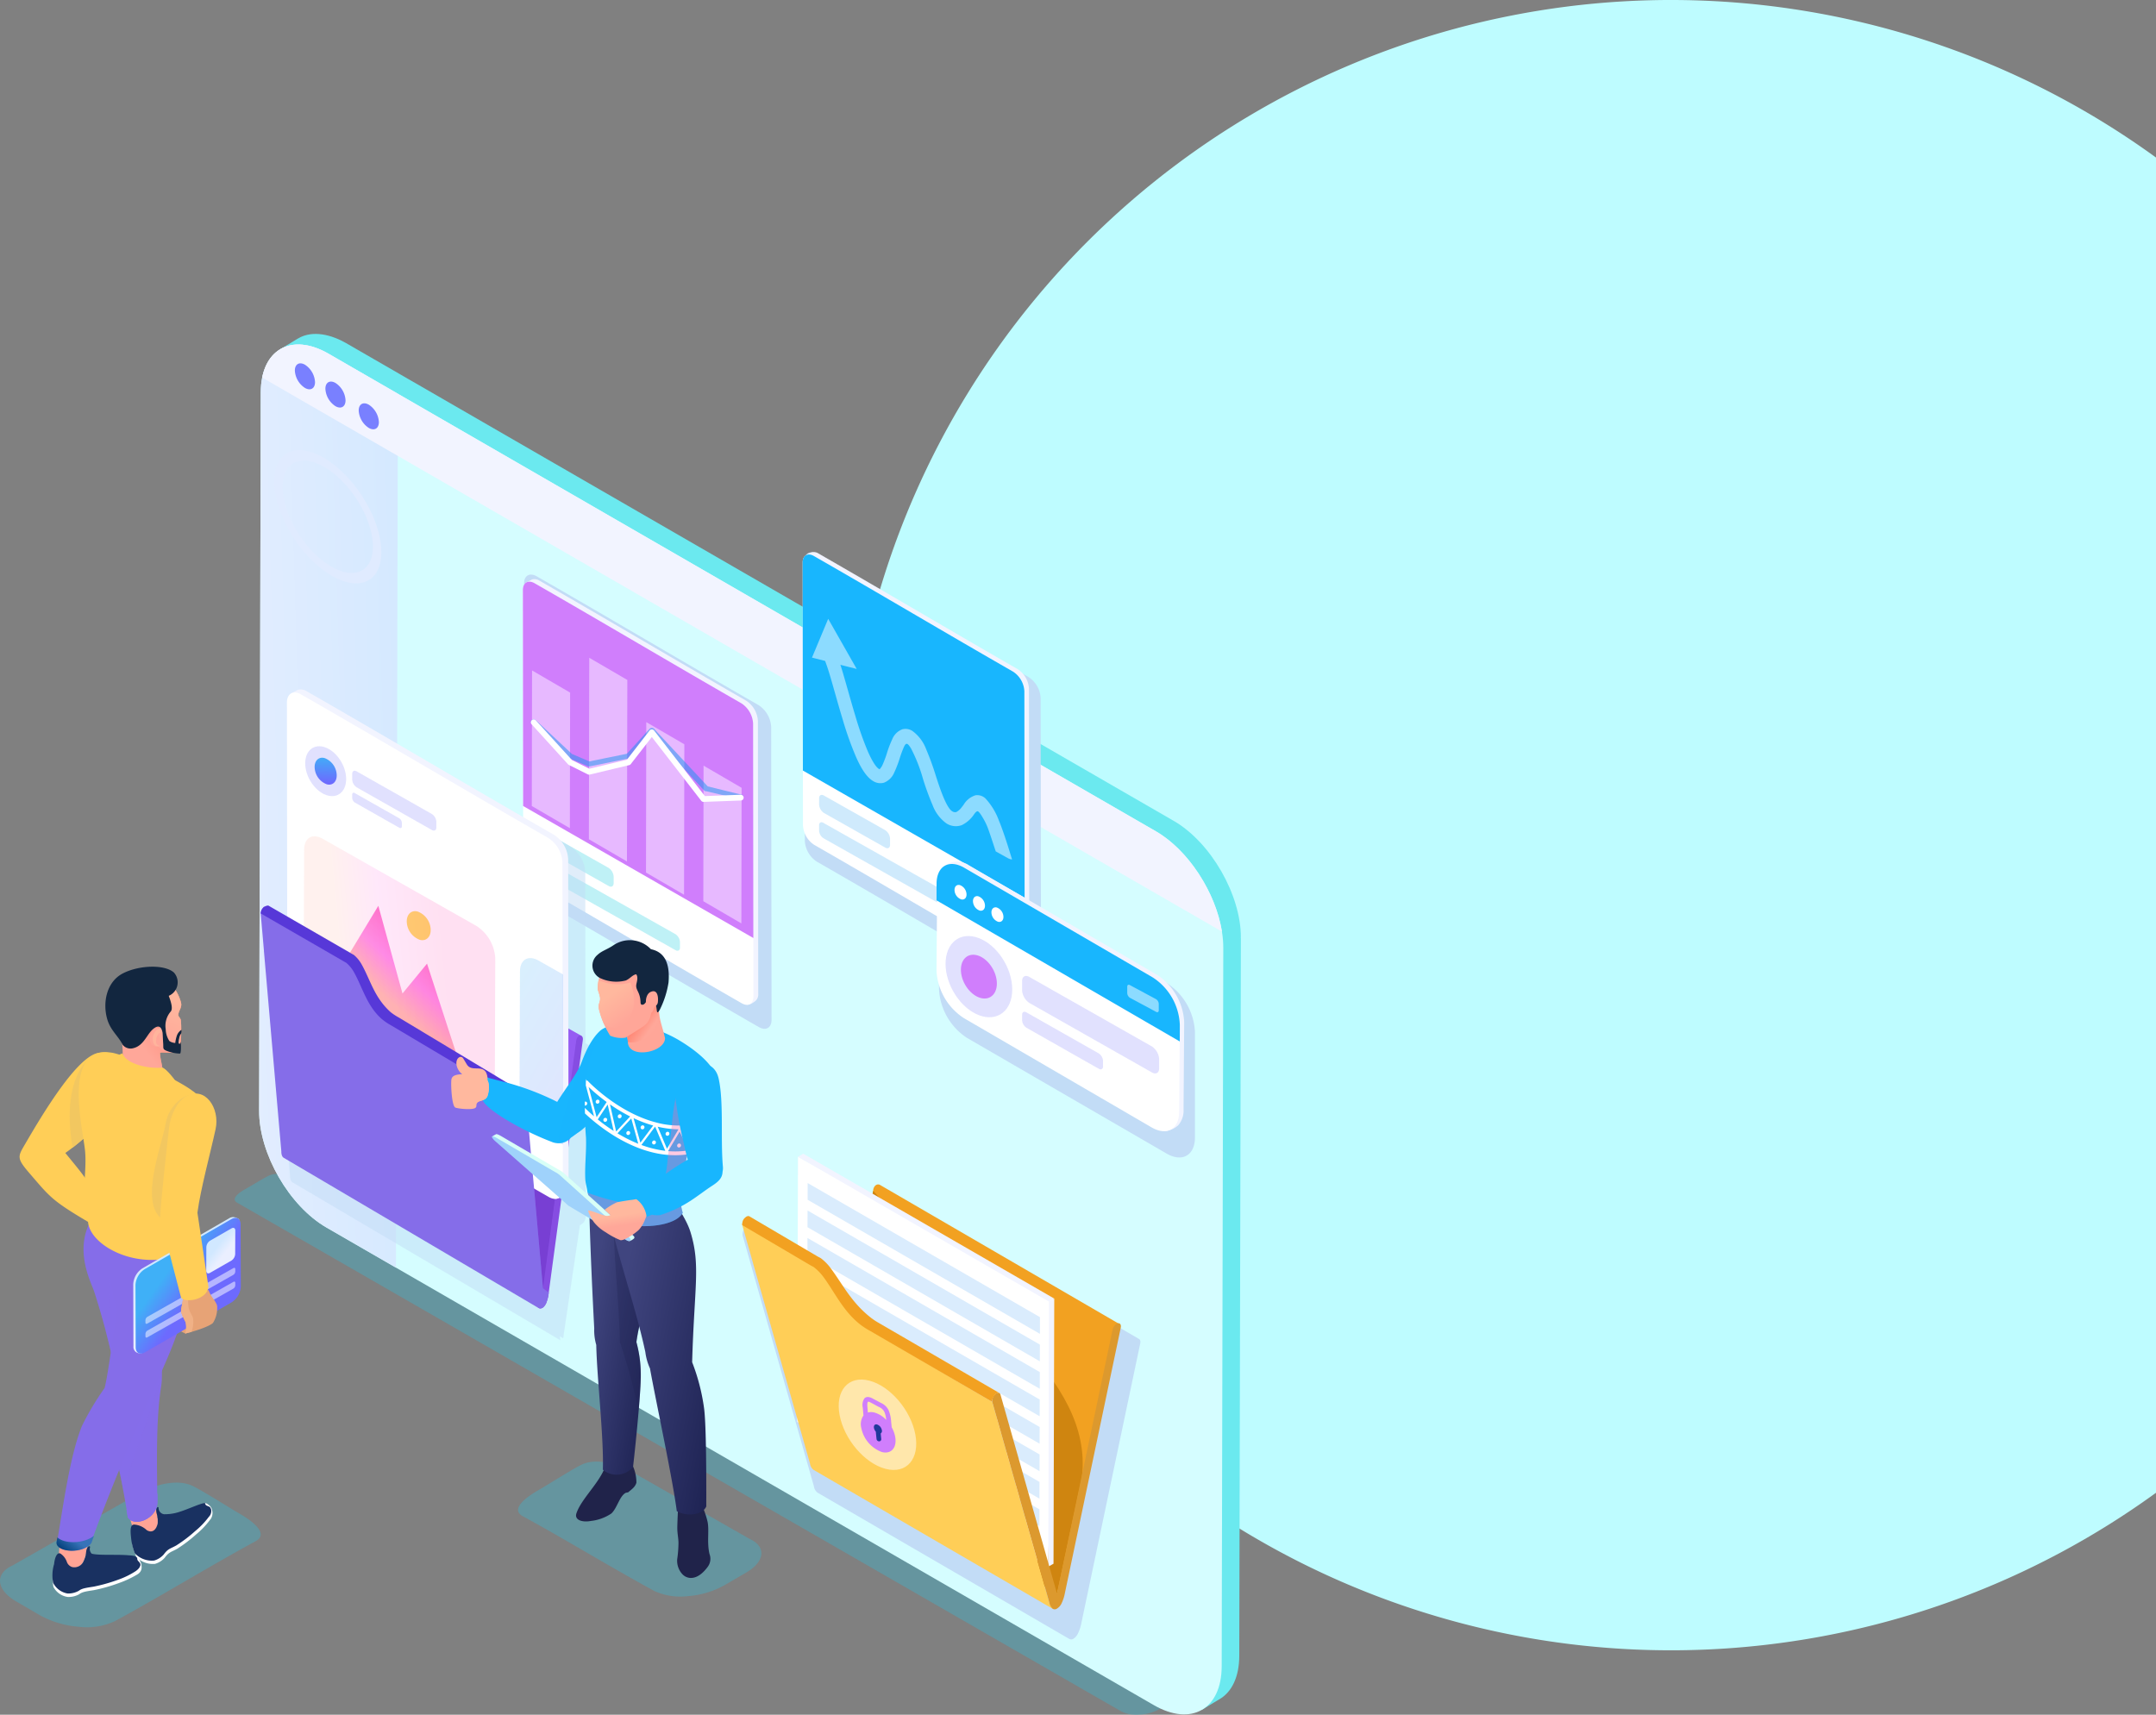 <svg xmlns="http://www.w3.org/2000/svg" xmlns:xlink="http://www.w3.org/1999/xlink" width="430.002" height="342.051" viewBox="0 0 430.002 342.051"><rect x="0" y="0" width="430.002" height="342.051" fill="#808080" stroke="none"/><defs><linearGradient id="a" x1="1.332" y1="0.349" x2="-0.708" y2="0.754" gradientUnits="objectBoundingBox"><stop offset="0" stop-color="#d1e8ff"/><stop offset="1" stop-color="#eaefff"/></linearGradient><linearGradient id="b" x1="0.459" y1="0.443" x2="0.193" y2="0.101" gradientUnits="objectBoundingBox"><stop offset="0" stop-color="#965cf2"/><stop offset="1" stop-color="#ff8adc"/></linearGradient><linearGradient id="c" x1="0.49" y1="0.906" x2="0.513" y2="-0.021" gradientUnits="objectBoundingBox"><stop offset="0" stop-color="#6d6afe"/><stop offset="1" stop-color="#3fb0f7"/></linearGradient><linearGradient id="d" x1="0.847" y1="0.29" x2="0.547" y2="0.687" gradientUnits="objectBoundingBox"><stop offset="0" stop-color="#ff66bc"/><stop offset="0.56" stop-color="#ff8ae6"/><stop offset="1" stop-color="#ffbba8"/></linearGradient><linearGradient id="e" x1="0.73" y1="0.469" x2="0.189" y2="0.542" xlink:href="#d"/><linearGradient id="f" x1="0.871" y1="1.353" x2="0.313" y2="-0.045" xlink:href="#c"/><linearGradient id="g" x1="0.155" y1="0.229" x2="0.873" y2="0.771" gradientUnits="objectBoundingBox"><stop offset="0" stop-color="#40457f"/><stop offset="1" stop-color="#1e2353"/></linearGradient><linearGradient id="h" x1="0.223" y1="0.21" x2="1.131" y2="0.778" xlink:href="#g"/><linearGradient id="i" x1="0.515" y1="0.44" x2="0.56" y2="0.659" gradientUnits="objectBoundingBox"><stop offset="0" stop-color="#ffb89e"/><stop offset="1" stop-color="#ffa799"/></linearGradient><linearGradient id="j" x1="0.442" y1="0.429" x2="0.695" y2="0.659" gradientUnits="objectBoundingBox"><stop offset="0" stop-color="#ff8a78"/><stop offset="1" stop-color="#ffa799"/></linearGradient><linearGradient id="k" x1="0.403" y1="0.241" x2="0.688" y2="0.78" xlink:href="#i"/><linearGradient id="l" x1="0.587" y1="0.35" x2="0.051" y2="0.693" gradientUnits="objectBoundingBox"><stop offset="0" stop-color="#3773b9"/><stop offset="1" stop-color="#003c76"/></linearGradient><linearGradient id="m" x1="0.68" y1="0.284" x2="0.367" y2="0.643" xlink:href="#j"/><linearGradient id="n" x1="0.611" y1="0.315" x2="0.437" y2="0.79" xlink:href="#i"/><linearGradient id="o" x1="0.465" y1="0.295" x2="0.575" y2="0.88" xlink:href="#a"/><linearGradient id="p" x1="0.564" y1="0.561" x2="0.346" y2="0.354" xlink:href="#c"/><linearGradient id="q" x1="0.408" y1="0.383" x2="0.586" y2="0.608" xlink:href="#a"/></defs><g transform="translate(-1035.804 -21447.648)"><path d="M1468.581,4131.983a164.615,164.615,0,0,1,261.352-133.178v266.356a164.615,164.615,0,0,1-261.352-133.178Z" transform="translate(-264.126 17480.266)" fill="#befcff"/><g transform="translate(-1943.063 18844.766)"><g transform="translate(3025.678 2669.496)"><path d="M3310.168,3165.842,3134.78,3064.922c-1.451-.695-3.529-1.268-5.007-.53-1.347.672-3.567,2.059-4.548,2.6-.745.409-3.333,1.9-1.721,2.814,4.74,2.681,171.508,98.732,176.323,101.455a6.822,6.822,0,0,0,3.64.637,9.469,9.469,0,0,0,3.943-1.089q1.2-.671,2.361-1.323a2.8,2.8,0,0,0,1.653-1.956C3311.476,3166.879,3311.059,3166.268,3310.168,3165.842Z" transform="translate(-3122.984 -2896.476)" fill="#4aabbe" fill-rule="evenodd" opacity="0.5"/><g transform="translate(4.872 0)"><g transform="translate(3.789)"><path d="M3321.5,2775.146c7.551,4.349,13.473,14.877,13.449,23.294l-6.938,8.873-6.229-1.221c-3.405-5.95-16.507-11.144-13.448-23.3l-126.72-69.229-38.267-26.025h0c.163-.981-1.033-5.816.033-6.462,1.19-.722,2.365-1.444,3.533-2.129,2.99-1.768,6.8-.675,9.6.939h0Z" transform="translate(-3142.937 -2678.044)" fill="#6be9ef" fill-rule="evenodd"/><path d="M3561.979,3098.672c-.013,4.251-1.516,7.242-3.939,8.651l-3.45,2.075c-14.3-6.718-8.615-70.169-9.506-91.24l4.05-55.127,13.167-7.651Z" transform="translate(-3370.284 -2834.983)" fill="#6be9ef" fill-rule="evenodd"/></g><path d="M3134.531,2692.469c.024-8.557,6.084-12.019,13.537-7.715l164.987,95.255c7.445,4.3,13.473,14.74,13.448,23.3l-.32,143.294c-.024,8.555-6.093,12.014-13.539,7.714l-164.986-95.254c-7.454-4.3-13.474-14.74-13.449-23.3Z" transform="translate(-3134.208 -2680.794)" fill="#d5fdff" fill-rule="evenodd"/><path d="M3134.53,2692.469c.024-8.557,6.083-12.019,13.536-7.715l13.817,7.977-.392,174.314-13.834-7.987c-7.455-4.3-13.474-14.74-13.45-23.3Z" transform="translate(-3134.208 -2680.794)" fill-rule="evenodd" fill="url(#a)"/><path d="M3135.6,2689.5c1.278-6.336,6.733-8.516,13.254-4.75l164.986,95.253c6.514,3.762,11.943,12.226,13.183,20.014Z" transform="translate(-3134.996 -2680.794)" fill="#f2f4ff" fill-rule="evenodd"/><g transform="translate(7.126 5.867)"><path d="M3181.975,2710.21c-1.112-.642-2.014-.126-2.018,1.15a4.417,4.417,0,0,0,2.005,3.475c1.111.641,2.015.126,2.018-1.151A4.418,4.418,0,0,0,3181.975,2710.21Z" transform="translate(-3167.223 -2701.957)" fill="#7980ff" fill-rule="evenodd"/><path d="M3166.664,2700.217c-1.112-.643-2.014-.127-2.018,1.15a4.416,4.416,0,0,0,2,3.474c1.111.642,2.015.126,2.019-1.151A4.421,4.421,0,0,0,3166.664,2700.217Z" transform="translate(-3158.558 -2696.302)" fill="#7980ff" fill-rule="evenodd"/><path d="M3152.641,2691.835c-1.112-.642-2.015-.126-2.019,1.15a4.417,4.417,0,0,0,2.005,3.474c1.11.641,2.014.126,2.018-1.151A4.422,4.422,0,0,0,3152.641,2691.835Z" transform="translate(-3150.623 -2691.559)" fill="#7980ff" fill-rule="evenodd"/></g><path d="M3152.6,2756.5c-5.89-3.406-11.026-11.436-11.477-17.943s3.956-9.021,9.845-5.616,11.026,11.44,11.476,17.943-3.959,9.019-9.845,5.616Zm-.128-1.853c4.961,2.868,8.677.751,8.3-4.733s-4.711-12.254-9.671-15.122-8.678-.749-8.3,4.733S3147.5,2751.779,3152.468,2754.648Z" transform="translate(-3138.101 -2708.251)" fill="#e0ebff" fill-rule="evenodd"/></g></g><g transform="translate(3138.945 2712.998)"><path d="M3384.755,2780.13c0-1.529,1.086-2.147,2.417-1.378,14.1,8.09,28.177,16.462,42.281,24.552a5.3,5.3,0,0,1,2.4,4.16l.07,55.829c0,1.528-1.089,2.145-2.418,1.378-14.1-8.09-28.18-16.464-42.281-24.552a5.3,5.3,0,0,1-2.4-4.16Z" transform="translate(-3384.382 -2778.349)" fill="#c2dcf6" fill-rule="evenodd"/><g transform="translate(0 0)"><path d="M3385.445,2778.9l1.107-.585a1.757,1.757,0,0,1,1.411.25c13.241,7.595,26.455,15.456,39.7,23.052a4.973,4.973,0,0,1,2.254,3.906l.065,52.417a1.651,1.651,0,0,1-.56,1.384c-.416.309-1.276.977-1.957.583-13.242-7.6-26.211-16.132-39.45-23.726a4.968,4.968,0,0,1-2.254-3.906Z" transform="translate(-3384.772 -2778.253)" fill="#f2f4ff" fill-rule="evenodd"/><g transform="translate(0 0.5)"><path d="M3383.9,2781.01c0-1.435,1.02-2.016,2.269-1.294,13.241,7.594,26.455,15.457,39.7,23.052a4.973,4.973,0,0,1,2.255,3.906l.065,52.417c0,1.434-1.022,2.014-2.27,1.293-13.241-7.6-26.457-15.458-39.7-23.052a4.971,4.971,0,0,1-2.255-3.907Z" transform="translate(-3383.895 -2779.406)" fill="#fff" fill-rule="evenodd"/><path d="M3383.9,2781.01c0-1.435,1.02-2.016,2.269-1.294,13.241,7.594,26.455,15.457,39.7,23.052a4.973,4.973,0,0,1,2.255,3.906l.047,41.189-44.222-25.364Z" transform="translate(-3383.895 -2779.406)" fill="#18b6fe" fill-rule="evenodd"/><g transform="translate(3.284 47.948)"><path d="M3391.461,2890.537c0-.619.44-.862.98-.542l12.2,6.891a2.192,2.192,0,0,1,.973,1.7v1.226c0,.619-.441.863-.98.542l-12.2-6.891a2.188,2.188,0,0,1-.974-1.7Z" transform="translate(-3391.46 -2889.854)" fill="#40aef6" fill-rule="evenodd" opacity="0.25"/><path d="M3391.461,2903.027c0-.545.388-.76.863-.478,6.914,3.907,18.246,10.285,25.16,14.191a1.93,1.93,0,0,1,.858,1.5v1.081c0,.546-.389.76-.863.477-6.915-3.906-18.246-10.285-25.16-14.191a1.929,1.929,0,0,1-.858-1.5Z" transform="translate(-3391.46 -2896.968)" fill="#40aef6" fill-rule="evenodd" opacity="0.25"/></g><path d="M3407.94,2834.816a31.737,31.737,0,0,1,2.39,6.093,53.456,53.456,0,0,0,1.9,5.192,7.9,7.9,0,0,0,2.763,3.666,3.466,3.466,0,0,0,3.066.349,6.209,6.209,0,0,0,2.5-2.237c.31-.4.5-.545.668-.528.312.034.939,1.133,1.1,1.407a13.646,13.646,0,0,1,.8,1.6c.419,1.018,1.249,3.624,1.6,4.668l.11.329,2.48,1.381a2.011,2.011,0,0,0,.775.222l-.394-1.265c-.519-1.722-1.529-4.828-2.23-6.483a13.164,13.164,0,0,0-2.69-4.428,2.382,2.382,0,0,0-2.013-.618,4.238,4.238,0,0,0-2.349,1.9c-.123.16-.246.32-.373.477a3.116,3.116,0,0,1-1.088.964.99.99,0,0,1-.806-.162c-1.3-.749-2.812-5.708-3.284-7.141a53.3,53.3,0,0,0-1.9-5.21,7.959,7.959,0,0,0-2.776-3.684,2.533,2.533,0,0,0-1.991-.312,3.512,3.512,0,0,0-2.014,2,21.264,21.264,0,0,0-1.04,2.718,21.282,21.282,0,0,1-.876,2.346,3.039,3.039,0,0,1-.6.905.641.641,0,0,1-.109-.052c-.863-.493-1.872-2.679-2.255-3.559a65.441,65.441,0,0,1-2.469-7.032c-.532-1.752-1.032-3.513-1.531-5.274-.292-1.029-.583-2.059-.886-3.084-.181-.61-.365-1.224-.566-1.829l3.253.823-5.688-10-3.235,7.738,2.623.664.34.959c.264.746.494,1.51.718,2.269.3,1.01.586,2.025.873,3.039.524,1.849,1.049,3.7,1.61,5.533a64.863,64.863,0,0,0,2.65,7.411c.7,1.574,1.853,3.875,3.4,4.76a2.684,2.684,0,0,0,2.139.319,3.709,3.709,0,0,0,2.074-2.073,21.412,21.412,0,0,0,1.074-2.8,22.213,22.213,0,0,1,.813-2.2C3406.971,2833.5,3407.291,2833.785,3407.94,2834.816Z" transform="translate(-3386.317 -2796.131)" fill="#fff" fill-rule="evenodd" opacity="0.5"/></g></g></g><g transform="translate(3083.152 2717.501)"><path d="M3255.909,2790.415c0-1.6,1.137-2.247,2.531-1.442,14.758,8.465,29.486,17.228,44.246,25.694a5.544,5.544,0,0,1,2.513,4.354l.073,58.425c0,1.6-1.139,2.245-2.53,1.441-14.759-8.465-29.49-17.229-44.247-25.694a5.542,5.542,0,0,1-2.514-4.353Z" transform="translate(-3255.677 -2788.627)" fill="#c2dcf6" fill-rule="evenodd"/><g transform="translate(0 0.894)"><path d="M3256.985,2791.358l1.149-.608a1.828,1.828,0,0,1,1.465.259c13.749,7.886,27.47,16.05,41.221,23.937a5.165,5.165,0,0,1,2.342,4.055l.068,54.43a1.718,1.718,0,0,1-.583,1.437c-.432.32-1.324,1.014-2.031.605-13.75-7.886-27.217-16.751-40.965-24.636a5.16,5.16,0,0,1-2.342-4.056Z" transform="translate(-3256.286 -2790.687)" fill="#f2f4ff" fill-rule="evenodd"/><path d="M3255.374,2793.549c0-1.49,1.06-2.093,2.357-1.344,13.749,7.886,27.47,16.05,41.221,23.937a5.166,5.166,0,0,1,2.341,4.056l.067,54.43c0,1.489-1.061,2.092-2.357,1.343-13.75-7.887-27.474-16.052-41.221-23.936a5.162,5.162,0,0,1-2.342-4.056Z" transform="translate(-3255.374 -2791.364)" fill="#fff" fill-rule="evenodd"/><path d="M3255.375,2793.549c0-1.49,1.059-2.093,2.357-1.344,13.749,7.886,27.47,16.05,41.221,23.937a5.165,5.165,0,0,1,2.342,4.056l.048,42.77-45.919-26.338Z" transform="translate(-3255.375 -2791.364)" fill="#d07efc" fill-rule="evenodd"/><g transform="translate(3.41 50.308)"><path d="M3263.231,2907.281c0-.643.457-.9,1.018-.563l12.664,7.156a2.276,2.276,0,0,1,1.012,1.768v1.273c0,.643-.458.9-1.017.563l-12.664-7.156a2.274,2.274,0,0,1-1.011-1.768Z" transform="translate(-3263.231 -2906.572)" fill="#03c8de" fill-rule="evenodd" opacity="0.25"/><path d="M3263.231,2920.251c0-.567.4-.789.9-.5,7.18,4.057,18.946,10.68,26.125,14.736a2.008,2.008,0,0,1,.891,1.558v1.122c0,.566-.4.789-.9.5-7.18-4.057-18.946-10.68-26.126-14.737a2,2,0,0,1-.891-1.558Z" transform="translate(-3263.231 -2913.959)" fill="#03c8de" fill-rule="evenodd" opacity="0.25"/></g><path d="M3293.729,2848.372l-.049,27.047,7.591,4.425.049-27.048-7.592-4.424Zm-22.794-21.514-.076,36.2,7.591,4.424.076-36.2-7.591-4.425Zm11.37,12.833-.057,30.008,7.591,4.425.057-30.009-7.591-4.424Zm-22.782-10.312-.049,27.047,7.592,4.424.049-27.047Z" transform="translate(-3257.694 -2811.156)" fill="#e7b9ff" fill-rule="evenodd"/><g transform="translate(1.59 27.999)"><path d="M3259.186,2856a.44.44,0,0,1,.038-.692.647.647,0,0,1,.813.032l7.192,6.734,3.483,1.484,7.469-1.524,4.534-4.966a.646.646,0,0,1,.808-.086.523.523,0,0,1,.126.116l10.659,11.44,6.5,1.6a.545.545,0,0,1,.594.471.531.531,0,0,1-.554.507l-6.773-1.594a.62.62,0,0,1-.491-.189l-10.409-11.166-4.2,4.6h0a.588.588,0,0,1-.32.176l-7.871,1.605a.657.657,0,0,1-.39-.039l-3.731-1.589a.581.581,0,0,1-.207-.123Z" transform="translate(-3259.036 -2855.184)" fill="#1895f0" fill-rule="evenodd" opacity="0.5" style="mix-blend-mode:multiply;isolation:isolate"/><path d="M3259.186,2856.146a.575.575,0,0,1,.85-.775l7.192,7.906,3.483,1.741,7.469-1.788,4.534-5.829a.575.575,0,0,1,.808-.1.54.54,0,0,1,.126.135l10.1,13.037,7.133-.266a.574.574,0,0,1,.041,1.148l-7.411.277a.575.575,0,0,1-.491-.223l-9.855-12.716-4.2,5.4v0a.574.574,0,0,1-.32.207l-7.871,1.884a.57.57,0,0,1-.39-.044l-3.731-1.866a.566.566,0,0,1-.207-.146Z" transform="translate(-3259.036 -2855.183)" fill="#fff" fill-rule="evenodd"/></g></g></g><g transform="translate(3030.863 2740.401)"><path d="M3197.254,2971.955l-.663-.386a7.716,7.716,0,0,0,.087.781l-53.421-31.5c-.392-.232-.492-.911-.475-1.319h0l-3.647-41.978.01.006-.683-7.87a2.654,2.654,0,0,1,.716-1.462,37.646,37.646,0,0,0,4.833,3.415l-.057-46.152c.006-1.872,1.332-2.629,2.961-1.687,17.279,9.91,34.521,20.168,51.8,30.08a6.489,6.489,0,0,1,2.943,5.1l.042,34.123,3.934,2.213-3.9,26.349.007,5.714a1.91,1.91,0,0,1-1.151,2.019Z" transform="translate(-3136.926 -2842.521)" fill="#c2dcf6" fill-rule="evenodd" opacity="0.5"/><g transform="translate(0)"><g transform="translate(5.972 40.79)"><path d="M3198.721,3017.588l-50-29.06,6.442-51.88c.059-.661.485-1.573,1.322-1.242l50.216,28.248Z" transform="translate(-3148.703 -2935.335)" fill-rule="evenodd" fill="url(#b)"/><path d="M3155.141,2938.357c22.051,23.229,47.234,37.672,46.577,57.663L3198.7,3019.3l-50.017-28.9Z" transform="translate(-3148.683 -2937.045)" fill="#783fd3" fill-rule="evenodd"/><path d="M3254.916,3012.151l3.449,38.7,6.6-49.185c.19-1.647,1.507-1.511,1.352-.347l-6.8,50.4a7.451,7.451,0,0,1-.5,2.074,2.24,2.24,0,0,1-.662.9l0,.008-.037.021c-.037.026-.075.052-.114.075v-.018a.7.7,0,0,1-.738-.016,1.855,1.855,0,0,1-.4-1.221l-3.474-39.978C3253.5,3012.494,3254.264,3011.553,3254.916,3012.151Z" transform="translate(-3208.041 -2972.177)" fill="#864de2" fill-rule="evenodd"/></g><g transform="translate(5.23)"><path d="M3148.9,2842.177l1.375-.726a2.184,2.184,0,0,1,1.753.31c16.454,9.437,32.874,19.207,49.33,28.644a6.184,6.184,0,0,1,2.8,4.854l.08,65.136a2.056,2.056,0,0,1-.7,1.72c-.517.383-1.585,1.213-2.431.724-16.455-9.438-32.57-20.046-49.022-29.482a6.179,6.179,0,0,1-2.8-4.854Z" transform="translate(-3148.065 -2841.376)" fill="#f2f4ff" fill-rule="evenodd"/><path d="M3146.974,2844.8c.005-1.782,1.268-2.5,2.821-1.607,16.454,9.437,32.874,19.206,49.329,28.645a6.18,6.18,0,0,1,2.8,4.853l.081,65.136c-.005,1.783-1.269,2.5-2.821,1.607-16.455-9.438-32.877-19.208-49.329-28.645a6.175,6.175,0,0,1-2.8-4.853Z" transform="translate(-3146.974 -2842.186)" fill="#fff" fill-rule="evenodd"/><g transform="translate(3.344 11.343)"><g transform="translate(0.301)"><path d="M3159.032,2867.624c2.243.594,4.249,3.248,4.482,5.929s-1.4,4.374-3.641,3.781-4.249-3.248-4.481-5.929S3156.788,2867.031,3159.032,2867.624Z" transform="translate(-3155.369 -2867.505)" fill="#6d6afd" fill-rule="evenodd" opacity="0.2"/><path d="M3161.678,2872.848a3.75,3.75,0,0,1,2.417,3.2c.125,1.446-.754,2.358-1.962,2.039a3.752,3.752,0,0,1-2.417-3.2C3159.59,2873.441,3160.469,2872.529,3161.678,2872.848Z" transform="translate(-3157.822 -2870.493)" fill-rule="evenodd" fill="url(#c)"/><path d="M3176.963,2879.391c0-.568.4-.791.9-.5l14.987,8.5a2.009,2.009,0,0,1,.892,1.561v1.123c0,.568-.4.791-.9.5l-14.986-8.5a2.005,2.005,0,0,1-.893-1.56Z" transform="translate(-3167.588 -2873.876)" fill="#6d6afd" fill-rule="evenodd" opacity="0.2"/><path d="M3176.963,2889.241c0-.335.239-.467.531-.293l8.85,5.02a1.185,1.185,0,0,1,.527.921v.663c0,.335-.24.467-.531.294l-8.85-5.02a1.186,1.186,0,0,1-.527-.921Z" transform="translate(-3167.588 -2879.596)" fill="#6d6afd" fill-rule="evenodd" opacity="0.2"/></g><g transform="translate(0 17.972)"><g transform="translate(5.352 13.858)"><path d="M3167.005,2956.58l9.536-15.753,4.816,17.491,4.894-5.957,6.1,18.754Z" transform="translate(-3167.005 -2940.827)" fill-rule="evenodd" fill="url(#d)"/><path d="M3204.173,2943.357a3.978,3.978,0,0,1,2.617,3.419c.135,1.563-.817,2.568-2.127,2.243a3.975,3.975,0,0,1-2.617-3.419C3201.911,2944.037,3202.863,2943.033,3204.173,2943.357Z" transform="translate(-3186.827 -2942.225)" fill="#ffdb59" fill-rule="evenodd"/></g><path d="M3154.765,2911.554c.007-2.371,1.686-3.329,3.75-2.136l30.642,17.376a8.218,8.218,0,0,1,3.727,6.454l-.089,25.3c-.007,2.37-1.688,3.328-3.75,2.138l-30.643-17.377a8.213,8.213,0,0,1-3.726-6.454Z" transform="translate(-3154.676 -2908.905)" fill-rule="evenodd" opacity="0.2" fill="url(#e)"/><path d="M3253.921,2967.5c.007-2.371,1.686-3.33,3.75-2.137l4.868,2.76-.051,33.924-4.93-2.8a8.214,8.214,0,0,1-3.727-6.454Z" transform="translate(-3210.786 -2940.561)" fill-rule="evenodd" opacity="0.2" fill="url(#f)"/></g></g></g><g transform="translate(0 43.115)"><path d="M3187.25,2979.146c.282,3.5,2.965,41.906,3.116,42.107l-50.872-29.995c-.372-.221-.469-.867-.452-1.256h0l-3.473-39.974.009.006-.651-7.495a2.528,2.528,0,0,1,.682-1.392c1.63,1.737,15.4,9.854,17.13,10.927,2.77,2.442,2.254,5.638,6.178,10.724a6.017,6.017,0,0,0,2.067,1.873Z" transform="translate(-3134.927 -2940.949)" fill="#856de9" fill-rule="evenodd"/><path d="M3254.916,3027.173l3.449,38.7,1.153.873a7.456,7.456,0,0,1-.5,2.074,2.234,2.234,0,0,1-.662.9l0,.008-.037.021c-.037.026-.075.051-.114.075v-.018a.7.7,0,0,1-.738-.016,1.858,1.858,0,0,1-.4-1.221l-3.474-39.978C3253.5,3027.517,3254.264,3026.575,3254.916,3027.173Z" transform="translate(-3202.069 -2989.525)" fill="#856de9" fill-rule="evenodd"/><path d="M3162.515,2963.058l25.3,15.238c-.567-.281-1.406.8-1.374,1.469l-25.649-15.251a10.6,10.6,0,0,1-1.773-1.233c-2.925-2.6-3.819-6.315-5.483-9.273a6.768,6.768,0,0,0-1.553-1.895c-.537-.3-.821-.464-.725-.417l-16.331-9.426a1.588,1.588,0,0,1,1.51-1.576l16.353,9.44c-.1-.048.187.114.725.417a6.777,6.777,0,0,1,1.552,1.9c1.761,3.13,2.526,6.627,5.807,9.539A11.636,11.636,0,0,0,3162.515,2963.058Z" transform="translate(-3134.928 -2940.693)" fill="#5738d8" fill-rule="evenodd"/></g></g></g><g transform="translate(3068.854 2790.437)"><path d="M3299.363,3211.642l-24.5-13.957c-2.671-1.22-6.495-2.192-9.217-.776-2.48,1.291-6.566,3.932-8.372,4.963-1.372.782-6.135,3.636-3.168,5.249,8.727,4.745,17.363,10.081,26.224,14.9a12.433,12.433,0,0,0,6.7,1.028,17.749,17.749,0,0,0,7.258-2.161l4.345-2.529c1.922-1.119,2.941-2.443,3.042-3.666C3301.771,3213.5,3301,3212.39,3299.363,3211.642Z" transform="translate(-3239.816 -3092.205)" fill="#4aabbe" fill-rule="evenodd" opacity="0.5"/><g transform="translate(0 0)"><g transform="translate(0 17.071)"><path d="M3249.67,3011.138a53.058,53.058,0,0,0-10.765-4.028c-.331-.09-2.71-.691-3.03-.8-.177-.088-.974-.417-1.115-.492a5.817,5.817,0,0,1-1.564,3.935c.165.066,1.033.523,1.212.6.264.146.638.894.835,1.12,1.966,2.255,8.266,5.709,13.229,7.6l.019.006a3.385,3.385,0,0,0,3.915-.805c.563-.388,1.109-.811,1.474-1.049,2.815-1.839,8.069-8.47,12.188-18.982a12.631,12.631,0,0,0-3.42-2,4.559,4.559,0,0,0-4.265.582c-1.211,1.017-2.612,3.012-3.837,6.372-.827,2.266-3.106,5.092-4.778,7.782Z" transform="translate(-3228.526 -2995.959)" fill="#18b6fe" fill-rule="evenodd"/><path d="M3273.952,3018.9c.563-.388,1.109-.811,1.473-1.049,2.816-1.839,8.069-8.47,12.188-18.981-4.165-4.77-9.916.942-11.458,5.169-2,5.477-3.829,10.129-4.884,15.962A2.78,2.78,0,0,0,3273.952,3018.9Z" transform="translate(-3250.074 -2996.585)" fill="#18b6fe" fill-rule="evenodd" opacity="0.35" style="mix-blend-mode:multiply;isolation:isolate"/><g transform="translate(0 6.201)"><path d="M3225.551,3011.734l-.735-1.22a.61.61,0,0,0-.723-.219c-1,.528-.753,2.415.556,3.405-1.568.055-2.1.429-2.178,1.135-.117,1.1.094,5.224.8,5.52.586.244,3.457.516,4,.054.4-.338-.03-.617.505-1.181.177-.187.935-.19,1.505-.644.74-.587.9-2.616.4-3.782a2.863,2.863,0,0,0-.334-1.533C3228.425,3011.856,3226.471,3013.26,3225.551,3011.734Z" transform="translate(-3222.439 -3010.242)" fill="#ffb89e" fill-rule="evenodd"/><path d="M3229.389,3020.531c-.381.088-.279.225-.8.269a2.861,2.861,0,0,0,1.1.515c.589-.19.813-.22,1.036.136.648,1.039.417,3.226.366,3.844.239-.557,1.7-.444,2.046-1.343.25-.768.468-2.657.046-3.039a1.468,1.468,0,0,1-1.452.577C3230.836,3021.3,3229.635,3020.474,3229.389,3020.531Z" transform="translate(-3225.919 -3016.063)" fill="#ffb89e" fill-rule="evenodd"/></g></g><g transform="translate(24.9 48.353)"><path d="M3331.184,3214.337a10.929,10.929,0,0,0,.3,1.549,17.9,17.9,0,0,1,.8,2.489c.407,1.734-.153,4.057.4,6.51a2.68,2.68,0,0,1-.389,2.633c-.639.849-1.841,2.211-3.408,2.159a2.347,2.347,0,0,1-1.654-.8,3.952,3.952,0,0,1-.988-2.907,24.112,24.112,0,0,0,.259-3.346c-.04-1.2-.26-1.863-.232-3.18.029-1.393.136-3.31.158-4.208Z" transform="translate(-3306.072 -3150.817)" fill="#20234a" fill-rule="evenodd"/><path d="M3291.062,3196.142a8.079,8.079,0,0,1,.774,3.483c-.279.909-.919,1.279-1.633,1.907l-.5.11c-1.247.675-1.7,3.042-2.861,4.12a8.987,8.987,0,0,1-4.055,1.485c-1.724.333-3.362-.16-2.913-1.516,1.115-3.369,5.935-7.174,6.045-10.938Z" transform="translate(-3279.796 -3139.759)" fill="#20234a" fill-rule="evenodd"/><path d="M3287.283,3100.391c.124,6.454,1.53,18.532,1.315,24.892a4.237,4.237,0,0,0,6.023-.551c.67-5.852,1.45-14.166,1.527-17.376a24.9,24.9,0,0,0-.858-7.531c.958-7.061,5.036-16.7,4.065-23.34-.426-2.918-2.338-6.059-2.895-8.467-4.811,5.926-8.476,3.086-10.466,2.571.012,2.047-.143,1.775-.077,3.927.224,7.277.563,15.047.962,22.6A10.321,10.321,0,0,0,3287.283,3100.391Z" transform="translate(-3283.25 -3068.018)" fill-rule="evenodd" fill="url(#g)"/><path d="M3295.85,3113.477c.225-2.541.386-4.753.419-6.121a24.922,24.922,0,0,0-.859-7.531c.958-7.061,5.037-16.7,4.065-23.34-.426-2.918-2.339-6.059-2.9-8.467-4.81,5.926-8.475,3.086-10.466,2.571,0,.228,0,.427,0,.6l6.3,4.658-1.553-.351c.059,8.385,1.1,16.03,1.252,24.3a125.467,125.467,0,0,1,3.708,13.528Z" transform="translate(-3283.371 -3068.018)" fill="#1e2353" fill-rule="evenodd" opacity="0.3" style="mix-blend-mode:multiply;isolation:isolate"/><path d="M3302.3,3107.351c1.159,6.454,4.541,22.115,5.346,28.475,2.082,1.156,5.143.753,5.879-.939.023-5.852,0-16.377-.437-19.588a40.232,40.232,0,0,0-2.378-9.195c.427-15.079,1.71-19.3-.327-25.941-.895-2.918-3.235-5.734-4.178-8.141-1.292,1.983-3.283,4.8-7.55,4.448-.418-.034-3.975-2.576-5.15-2.868,1.489,8.97,5.779,20.688,7.867,30.471A11.323,11.323,0,0,0,3302.3,3107.351Z" transform="translate(-3287.552 -3070.283)" fill-rule="evenodd" fill="url(#h)"/></g><path d="M3290.168,2994.775a3.557,3.557,0,0,0-1.331.448c-3.175,1.763-4.282,6.95-4.791,11.494a68.8,68.8,0,0,0,.018,10.821c.1,2.877-.271,5.54-.142,8.264.038.806.344,1.682.427,2.541a4.148,4.148,0,0,1,.208,1.7c1.589,6.06,16.611,6.562,18.8,2.459a12.017,12.017,0,0,1-.385-1.835c1.414-1.288.6-4.428.821-6.62a17.716,17.716,0,0,1,.891-4.526c.962-2.37,2.1-4.484,3.233-6.721a20.587,20.587,0,0,0,2.228-6.049c.391-2.661-3.01-5.973-7.493-8.657C3298.335,2995.51,3292.479,2994.1,3290.168,2994.775Z" transform="translate(-3257.176 -2978.123)" fill="#18b6fe" fill-rule="evenodd"/><path d="M3302.625,3033.26a.426.426,0,0,0-.382.425.359.359,0,0,0,.382.37.426.426,0,0,0,.382-.426.358.358,0,0,0-.382-.37Zm2.112.7-.056.138c-.061.148-.117.3-.17.467l-1.765-3.673-2.3,3.884a16.467,16.467,0,0,0,4.046-.146c-.08.251-.152.516-.216.794-9.362,1.354-17.729-5.623-20.419-8.159-.011-.37-.02-.74-.026-1.114.347.347.974.95,1.833,1.683l-1.651-6.213.02-.186h0v0h0v0h0v0h0v0h0v0h0v0h0v0h0v0h0v0h0v0h0v0h0v0h0v0h0v0h0v0h0v0h0v0h0v0h0v0h0v0h0v0h0v0h0v0h0v0h0v0h0v0h0v-.006h0v-.005h0v-.031h0v-.029h0v-.028h0v-.028h0v-.028h0v-.057h0v-.011h0v-.015h0v-.011h0v-.015h0v-.011h0V3021h0v-.028h0v-.028h0v-.011h0q.032-.275.068-.552l.1.388.108-.1c.023.024,5.844,6.287,13.587,8.355l.023-.031.017.041a17.28,17.28,0,0,0,8.23.266l.113.74a16.654,16.654,0,0,1-3.3.39l1.7,3.538Zm-2.224-3.536-2.3,3.884-1.847-4.4a19.042,19.042,0,0,0,4.149.519Zm-5.051-.75a25.123,25.123,0,0,1-3.913-1.475l1.359,4.891,2.553-3.416Zm-4.6-1.81a33.012,33.012,0,0,1-4.013-2.409l1.228,5.416,2.785-3.007Zm-4.672-2.88a36.852,36.852,0,0,1-3.609-3.006l1.6,6.035,2.006-3.029Zm-1.777,3.478a36.181,36.181,0,0,0,3.166,2.29l-1.194-5.267-1.972,2.977Zm3.93,2.766a28.512,28.512,0,0,0,4.146,2.084l-1.4-5.047-2.745,2.962Zm4.767,2.323a20.749,20.749,0,0,0,4.768,1.169l-2.028-4.835-2.74,3.665ZM3305.18,3031a.425.425,0,0,0-.382.425.358.358,0,0,0,.382.37.425.425,0,0,0,.382-.425.358.358,0,0,0-.382-.37Zm-21.257-6.1a.414.414,0,0,0-.1.02q0,.387,0,.769a.377.377,0,0,0,.1.006.425.425,0,0,0,.382-.425.358.358,0,0,0-.382-.37Zm2.455-.382a.426.426,0,0,0-.382.425.358.358,0,0,0,.382.37.425.425,0,0,0,.382-.425.358.358,0,0,0-.382-.37Zm1.528,3.624a.426.426,0,0,0-.382.424.359.359,0,0,0,.382.371.426.426,0,0,0,.382-.425.358.358,0,0,0-.382-.37Zm2.881-.707a.424.424,0,0,0-.382.425.359.359,0,0,0,.382.371.427.427,0,0,0,.382-.426.358.358,0,0,0-.382-.37Zm1.7,3.335a.425.425,0,0,0-.382.424.358.358,0,0,0,.382.37.425.425,0,0,0,.383-.425.358.358,0,0,0-.383-.369Zm2.856-1.132a.426.426,0,0,0-.382.425.358.358,0,0,0,.382.37.424.424,0,0,0,.382-.425.358.358,0,0,0-.382-.37Zm2.28,3.018a.426.426,0,0,0-.382.425.358.358,0,0,0,.382.37.426.426,0,0,0,.382-.425.358.358,0,0,0-.382-.37Zm2.693-1.734a.426.426,0,0,0-.382.425.358.358,0,0,0,.382.37.426.426,0,0,0,.382-.425A.359.359,0,0,0,3300.32,3030.92Z" transform="translate(-3257.176 -2992.707)" fill="#fff" fill-rule="evenodd"/><path d="M3285.042,3042.993a2.989,2.989,0,0,1,.2,1.555c1.59,6.06,16.611,6.562,18.8,2.459a12.106,12.106,0,0,1-.385-1.835c1.414-1.288.6-4.427.82-6.62a17.746,17.746,0,0,1,.891-4.526c1.646-4.056,3.818-7.359,4.9-10.51l-2.141-1.97-4.309-1.3a27.374,27.374,0,0,0-1.666,6.746c-.38,2.811-.532,5.642-1.039,8.487C3300.5,3043.083,3299.337,3048.215,3285.042,3042.993Z" transform="translate(-3257.865 -2992.629)" fill="#f969ac" fill-rule="evenodd" opacity="0.35" style="mix-blend-mode:multiply;isolation:isolate"/><g transform="translate(8.139 38.685)"><path d="M3269.491,3066.573a2.606,2.606,0,0,1-.811.487.679.679,0,0,1-.383-.039l-11.125-7.452-1.831-1.636-13.014-10.738c-.348-.306-1.083-.756-1.14-.943a5.454,5.454,0,0,1,.778-.47c.093-.1.455,0,1.217.458l11.254,6.572a4.734,4.734,0,0,1,1.185.809l13.785,12.409C3269.594,3066.188,3269.665,3066.442,3269.491,3066.573Z" transform="translate(-3241.187 -3045.747)" fill="#d8fff7" fill-rule="evenodd"/><path d="M3268.749,3067.15c.044.138.31.75-.66.4l-11.667-6.948-1.831-1.636-12.733-11.207c-.835-.736-1.128-1.508.574-.486l11.254,6.572a4.728,4.728,0,0,1,1.185.809Z" transform="translate(-3241.189 -3046.335)" fill="#9fd2fb" fill-rule="evenodd"/></g><path d="M3297.036,3073.594a6.62,6.62,0,0,1-1,.485c0-.03-.007-.059-.013-.089a1.613,1.613,0,0,1-.317.219c-.2.077-.4.151-.591.227a11.663,11.663,0,0,1-1.472.233c-.584.092-1.965.293-2.554.439a13.569,13.569,0,0,0-2.446,1.489l1.167,1.051a1.418,1.418,0,0,1-.755.157c-1.062-.106-3.787-1.466-3.677-.922a9.757,9.757,0,0,0,1.14,2.177,8.577,8.577,0,0,0,2.4,2.045,15,15,0,0,0,2.857,1.534c.769.235,3.329-1.585,3.808-2.157,1.527-1.826.916-2.759,2.448-3.49Z" transform="translate(-3258.055 -3022.82)" fill-rule="evenodd" fill="url(#i)"/><path d="M3323.776,3016.314c1.055,4.623.366,12.127.85,17.54a3.255,3.255,0,0,1-.061,1.047q0,.112-.019.221c-.094,1.19-1.006,1.914-2.116,2.634-2.85,1.848-5.2,4.2-10.313,5.814a5.041,5.041,0,0,1-1.636-.08c-.318.1-.734.335-1.073.433a5,5,0,0,0-2.146-3.6c.333-.178.728-.478,1.085-.693a3.255,3.255,0,0,1,.665-.94,53.02,53.02,0,0,1,8.6-6.176c-.386-1.344-.644-2.729-.907-3.777a64.685,64.685,0,0,1-1.255-6.513c-.12-.844-.2-1.269-.3-2.128C3314.407,3013.719,3322.5,3010.708,3323.776,3016.314Z" transform="translate(-3270.439 -2988.737)" fill="#18b6fe" fill-rule="evenodd"/><g transform="translate(28.184)"><path d="M3303.038,2992.2c-.045-.243-.1-.485-.155-.746-.149-.741.044-2.182-.154-3.88l6.433-2.718c.107,3.612.7,4.357,1.364,7.3-.072,2.894-7.26,4.189-7.411.789A5.327,5.327,0,0,0,3303.038,2992.2Z" transform="translate(-3296.058 -2972.603)" fill="#ffa698" fill-rule="evenodd"/><path d="M3303.038,2992.2c-.045-.243-.1-.485-.155-.746-.149-.741.044-2.182-.154-3.88l6.433-2.718c.024.82.073,1.5.143,2.083.229,2.392-2.064,6.559-6.19,6.006A5.315,5.315,0,0,0,3303.038,2992.2Z" transform="translate(-3296.058 -2972.603)" fill-rule="evenodd" fill="url(#j)"/><path d="M3295.323,2979.163c.789-.521,2.947-1.831,3.654-2.35,1.546-1.135,1.358-2.582,1.806-4.85,1.447-1.034,1.933-1.854,2.061-2.781a6.717,6.717,0,0,0-2.627-5.868,5.841,5.841,0,0,0-5.058-1.034c-3.692.809-5.212,3.6-5.406,6.794a2.129,2.129,0,0,0,.1.793,10.006,10.006,0,0,1,.341,1.186c.194.947-.445,1.29-.19,2.467a17.821,17.821,0,0,0,2.219,5.245A5.677,5.677,0,0,0,3295.323,2979.163Z" transform="translate(-3288.712 -2959.73)" fill="#ffa698" fill-rule="evenodd"/><path d="M3289.929,2974.953a10.23,10.23,0,0,0-.177,1.391,2.124,2.124,0,0,0,.1.793,10.083,10.083,0,0,1,.341,1.186c.194.947-.445,1.291-.19,2.467a19.088,19.088,0,0,0,1,2.941c2.376,1.807,4.454-.4,4.772-.81,1.489-1.92,1.6-4.793.477-7.477A9.123,9.123,0,0,1,3289.929,2974.953Z" transform="translate(-3288.712 -2967)" fill-rule="evenodd" fill="url(#k)"/><path d="M3302.528,2965.046a18.409,18.409,0,0,1-1.777,5.518c-.75,1.2-.423-.272-.817-1.1-.3-.634-1.286-.708-1.584-1.361a2.05,2.05,0,0,1-.7,1.292c-.228.124-.689.294-.708-.361-.063-2.265-1.134-2.422-.8-3.779.253-1.018.192-1.455-.057-1.822-.74.1-1.215.86-2.081,1.235a7.572,7.572,0,0,1-5.147-.49,2.783,2.783,0,0,1-.463-4.648c.853-.794,1.81-1,3.149-1.892a5.8,5.8,0,0,1,7.47.791C3302.381,2959.112,3302.747,2962.318,3302.528,2965.046Z" transform="translate(-3287.362 -2956.635)" fill="#12263f" fill-rule="evenodd"/><path d="M3312.734,2980.223c1.393-.631,1.564,1.031,1.44,2.062-.086.708-.663.712-.817,1.28a1.313,1.313,0,0,1-1.093,1.059c-.879.062-.464-1.293-.41-1.821C3311.669,2981.965,3311.851,2980.625,3312.734,2980.223Z" transform="translate(-3301.14 -2969.905)" fill="#ffa698" fill-rule="evenodd"/></g></g></g><g transform="translate(3126.89 2833.023)"><path d="M3421.422,3161.493l-50.188-29.165a2,2,0,0,1-.74-1.339l-11.973-42.107.01.007-2.245-7.894a2.043,2.043,0,0,1,.433-1.428c2.085,1.9,13.222,8.714,15.275,9.923,2.871,2.25,3.428,4.941,6.565,8.983l5.208-24.716,0-.015v-.007l0-.009,0-.014v0l0-.017v0l0-.013,0-.012,0-.006,0-.018h0l0-.017v-.01l0-.01,0-.018h0l.005-.021v-.006l0-.014,0-.015v-.005l.006-.021v0l.006-.017,0-.012,0-.01.007-.022h0l.008-.021,0-.009,0-.013.006-.019v0l.008-.022,0-.006.007-.017.005-.015,0-.008.009-.023v0l.01-.022,0-.011,0-.012.01-.021v0l.011-.023,0-.008.007-.015.009-.019,0-.005.011-.023,0,0,.01-.02.007-.013.005-.01.013-.023h0l.013-.023,0-.01.008-.013.011-.019,0,0,.013-.023,0-.006.011-.017.009-.015,0-.007.015-.022v0l.013-.021.008-.01.008-.011.014-.02h0l.016-.022.005-.007.011-.014.017-.021.017-.021,0,0,.015-.017.01-.012.007-.008.018-.02.018-.019.008-.008.011-.01.016-.015,0,0,.019-.018.005,0,.014-.012.014-.011.006-.006.021-.016h0l.019-.014.011-.008.01-.008.021-.013h0l.021-.014.007,0,.015-.008a.828.828,0,0,1,.749-.035l50.221,29.188h0c.22.127.318.449.227.866l-11.726,55.714a8.389,8.389,0,0,1-.712,2.181,2.509,2.509,0,0,1-.944,1.064A.822.822,0,0,1,3421.422,3161.493Z" transform="translate(-3356.206 -3064.714)" fill="#c2dcf6" fill-rule="evenodd"/><g transform="translate(0 0)"><g transform="translate(15.053 6.079)"><path d="M3438.536,3150.391l-47.734-27.74,11.082-52.6,0-.015v-.006l0-.009,0-.013v0l0-.017v0l0-.012,0-.011v-.006l0-.017h0l0-.017,0-.009,0-.01,0-.017h0l0-.019,0-.007,0-.013,0-.015v0l.006-.02v0l.005-.017,0-.012,0-.008.007-.02h0l.007-.022,0-.008,0-.012.006-.018,0,0,.008-.021,0-.006.006-.016.006-.015,0-.008.009-.022v0l.009-.02,0-.011,0-.011.009-.02v0l.01-.022,0-.007.007-.015.008-.017,0-.005.011-.022v0l.01-.019.006-.013,0-.009.012-.023h0l.011-.022.006-.009.007-.013.011-.018v0l.013-.022,0-.005.01-.016.009-.014.005-.007.013-.022v0l.014-.02.007-.01.008-.01.013-.019v0l.016-.021,0-.007.011-.013.016-.02.016-.02,0,0,.013-.017.01-.01.007-.008.018-.019.017-.019.008-.008.01-.01.015-.014,0,0,.018-.016,0,0,.015-.012.013-.011.006,0,.019-.015v0l.018-.013.01-.007.01-.007.018-.013h0l.021-.013.007,0,.014-.009a.785.785,0,0,1,.712-.033l47.729,27.74C3449.476,3095.687,3443.126,3134.882,3438.536,3150.391Z" transform="translate(-3390.802 -3068.736)" fill="#f2a121" fill-rule="evenodd"/><path d="M3401.885,3071.772c20.047,22.975,43.961,37.163,41.622,57.1l-4.971,23.236-47.734-27.74Z" transform="translate(-3390.802 -3070.454)" fill="#cf8510" fill-rule="evenodd"/></g><g transform="translate(10.982)"><path d="M3432.567,3084.575l-1.079,53.344-50.063-28.9.15-52.883Z" transform="translate(-3381.425 -3055.527)" fill="#fff" fill-rule="evenodd"/><path d="M3496.9,3121.92l1.046-.609-.15,52.885-1.046.6Z" transform="translate(-3446.684 -3092.409)" fill="#f2f4ff" fill-rule="evenodd"/><path d="M3381.769,3055.342l1.051-.609,50.058,28.9-1.045.609Z" transform="translate(-3381.62 -3054.733)" fill="#f2f4ff" fill-rule="evenodd"/><path d="M3432.282,3133.314l-.01,3.336-46.337-26.754.01-3.334,46.336,26.751Zm.1-38.343,0,3.334-46.336-26.752.01-3.334,46.332,26.751Zm-.015,5.475-46.331-26.751-.01,3.334,46.331,26.751.01-3.334Zm-.015,5.479-46.337-26.751,0,3.335,46.331,26.75.01-3.334Zm-.015,5.479L3386,3084.653l-.01,3.334,46.337,26.752.01-3.335Zm-.014,5.476-46.337-26.752-.01,3.334,46.336,26.751.01-3.334Zm-.015,5.479-46.336-26.752-.011,3.335,46.337,26.751.01-3.333Zm-.015,5.479-46.336-26.751-.01,3.334,46.337,26.751Z" transform="translate(-3383.977 -3062.365)" fill="#daecfd" fill-rule="evenodd"/></g><path d="M3406,3121.079l11.38,40.015,0,0a4.789,4.789,0,0,0,.7,1.273l-47.729-27.736a1.894,1.894,0,0,1-.7-1.272l-11.38-40.018.01.006-2.133-7.5a1.944,1.944,0,0,1,.411-1.358c1.982,1.806,12.566,8.283,14.518,9.432,3.269,2.561,3.381,5.724,8.332,10.974a8.562,8.562,0,0,0,2.449,1.962Z" transform="translate(-3356.128 -3071.571)" fill="#ffce57" fill-rule="evenodd"/><path d="M3471.56,3146.8a1.371,1.371,0,0,1,.233-.172c.373-.214.708-.123.82.246l11.272,39.693,11.08-52.6a1.874,1.874,0,0,1,.809-1.185,1.013,1.013,0,0,1,.23-.1c.458-.121.725.268.6.857l-11.144,52.949a7.97,7.97,0,0,1-.676,2.072,2.387,2.387,0,0,1-.9,1.012.775.775,0,0,1-.884.021,2.372,2.372,0,0,1-.646-1.236l-11.381-40.021A1.751,1.751,0,0,1,3471.56,3146.8Z" transform="translate(-3421.098 -3098.832)" fill="#dc992e" fill-rule="evenodd"/><path d="M3383.346,3104.7l24.076,13.991c-.626-.306-1.587,1.1-1.422,1.771l-24.316-14.13a15,15,0,0,1-2.027-1.311c-3.456-2.73-5.088-6.47-7.346-9.5a9.669,9.669,0,0,0-1.936-1.961c-.6-.326-.918-.5-.812-.449l-13.419-7.9a1.954,1.954,0,0,1,.414-1.346c.254-.27.651-.6,1.012-.413l13.443,7.913c-.106-.052.211.122.812.449a9.675,9.675,0,0,1,1.936,1.96c2.389,3.2,4.1,6.8,7.975,9.854A12.676,12.676,0,0,0,3383.346,3104.7Z" transform="translate(-3356.128 -3070.96)" fill="#f2a121" fill-rule="evenodd"/><g transform="translate(19.251 45.052)"><path d="M3406.57,3158.725c4.173,1.075,8.289,5.888,9.192,10.75s-1.748,7.93-5.92,6.854-8.289-5.889-9.192-10.75S3402.4,3157.65,3406.57,3158.725Z" transform="translate(-3400.473 -3158.51)" fill="#fff" fill-rule="evenodd" opacity="0.5"/><g transform="translate(4.425 3.479)"><path d="M3411.179,3170.216l-.135-1.562a2.3,2.3,0,0,1,.342-1.866c.385-.379.943-.34,1.676.065l1.591.847a3.063,3.063,0,0,1,1.546,1.477,6.818,6.818,0,0,1,.5,2.264l.111,1.13a6.2,6.2,0,0,1,.694,1.87c.4,2.174-.781,3.546-2.647,3.065a6.437,6.437,0,0,1-4.11-4.806,3.029,3.029,0,0,1,.434-2.483Zm4.543.885a5.181,5.181,0,0,0-.369-1.595,2.064,2.064,0,0,0-1.06-.979c-.542-.258-1.083-.6-1.625-.864-.324-.179-.524-.243-.59-.178-.13.127-.163.508-.1,1.169l.083.97a2.462,2.462,0,0,1,1.327.01A5.148,5.148,0,0,1,3415.722,3171.1Z" transform="translate(-3410.666 -3166.525)" fill="#d07efc" fill-rule="evenodd"/><path d="M3417.993,3180.924l.11,1.1a.418.418,0,0,1-.424.47.532.532,0,0,1-.517-.47l-.146-1.465a1.562,1.562,0,0,1-.365-.724c-.094-.5.181-.822.615-.711a1.494,1.494,0,0,1,.953,1.115A.6.6,0,0,1,3417.993,3180.924Z" transform="translate(-3414.043 -3173.645)" fill="#21389b" fill-rule="evenodd"/></g></g></g></g><g transform="translate(3165.65 2774.754)"><path d="M3446.56,2925.407c.01-3.563,2.533-5,5.637-3.212L3492,2945.265a12.354,12.354,0,0,1,5.6,9.7l0,21.1c-.009,3.562-2.537,5-5.637,3.213l-39.807-23.072a12.349,12.349,0,0,1-5.6-9.7Z" transform="translate(-3446.058 -2921.027)" fill="#c2dcf6" fill-rule="evenodd"/><g transform="translate(0 0)"><path d="M3447.51,2924.384c0-1.209-.424-1.958.093-2.619a5.753,5.753,0,0,1,1.962-1.1,4.182,4.182,0,0,1,3.427.592l37.466,21.813a12.02,12.02,0,0,1,5.447,9.435l-.13,17.394a4.47,4.47,0,0,1-1.052,3.2,4.693,4.693,0,0,1-2.381,1.139c-.785.063-1.089-.663-2.05-1.218l-37.466-21.814a12.012,12.012,0,0,1-5.448-9.436Z" transform="translate(-3446.507 -2920.51)" fill="#f2f4ff" fill-rule="evenodd"/><g transform="translate(0 0.474)"><path d="M3445.542,2925.567c.01-3.465,2.464-4.868,5.482-3.125l37.466,21.813a12.016,12.016,0,0,1,5.447,9.436l-.129,17.394c-.01,3.465-2.468,4.866-5.484,3.124l-37.466-21.814a12.01,12.01,0,0,1-5.448-9.435Z" transform="translate(-3445.411 -2921.654)" fill="#fff" fill-rule="evenodd"/><path d="M3445.423,2925.526c.009-3.475,2.471-4.931,5.5-3.183l37.562,21.856a11.8,11.8,0,0,1,5.454,9.519l-.012,3.291-48.514-28.151Z" transform="translate(-3445.411 -2921.602)" fill="#18b6fe" fill-rule="evenodd"/><g transform="translate(3.593 4.18)"><path d="M3454.761,2931.265a2.037,2.037,0,0,1,1.313,1.736c.068.786-.409,1.282-1.067,1.107a2.037,2.037,0,0,1-1.312-1.736C3453.626,2931.586,3454.1,2931.091,3454.761,2931.265Z" transform="translate(-3453.688 -2931.23)" fill="#fff" fill-rule="evenodd"/><path d="M3463.239,2936.412a2.038,2.038,0,0,1,1.313,1.736c.068.786-.409,1.281-1.067,1.108a2.039,2.039,0,0,1-1.312-1.737C3462.1,2936.734,3462.582,2936.238,3463.239,2936.412Z" transform="translate(-3458.486 -2934.143)" fill="#fff" fill-rule="evenodd"/><path d="M3471.717,2941.559a2.04,2.04,0,0,1,1.313,1.737c.068.785-.41,1.281-1.067,1.107a2.038,2.038,0,0,1-1.313-1.737C3470.583,2941.881,3471.06,2941.385,3471.717,2941.559Z" transform="translate(-3463.283 -2937.055)" fill="#fff" fill-rule="evenodd"/></g><g transform="translate(1.8 14.371)"><path d="M3455.523,2954.9c3.654.967,6.923,5.291,7.3,9.658s-2.277,7.125-5.93,6.159-6.922-5.291-7.3-9.658S3451.869,2953.932,3455.523,2954.9Z" transform="translate(-3449.556 -2954.706)" fill="#6d6afd" fill-rule="evenodd" opacity="0.2"/><path d="M3459.834,2963.41c1.97.521,3.732,2.853,3.937,5.208s-1.228,3.841-3.2,3.32-3.732-2.852-3.936-5.207S3457.864,2962.889,3459.834,2963.41Z" transform="translate(-3453.552 -2959.572)" fill="#d07efc" fill-rule="evenodd"/><path d="M3484.733,2974.068c0-.925.658-1.288,1.463-.809l24.414,13.847a3.271,3.271,0,0,1,1.453,2.543v1.829c0,.925-.658,1.288-1.463.809l-24.414-13.848a3.273,3.273,0,0,1-1.454-2.542Z" transform="translate(-3469.462 -2965.085)" fill="#6d6afd" fill-rule="evenodd" opacity="0.2"/><path d="M3484.733,2990.115c0-.546.389-.761.865-.478l14.416,8.177a1.932,1.932,0,0,1,.859,1.5v1.081c0,.546-.389.76-.864.478l-14.417-8.177a1.934,1.934,0,0,1-.858-1.5Z" transform="translate(-3469.462 -2974.402)" fill="#6d6afd" fill-rule="evenodd" opacity="0.2"/></g><path d="M3533.03,2977.492c0-.344.244-.483.544-.311l5.207,2.8a1.192,1.192,0,0,1,.541.937v1.28c0,.344-.245.483-.544.31l-5.207-2.8a1.193,1.193,0,0,1-.541-.937Z" transform="translate(-3494.993 -2953.012)" fill="#fff" fill-rule="evenodd" opacity="0.5"/></g></g></g><g transform="translate(2978.868 2795.721)"><path d="M2969.421,3222.41l26.252-14.952c2.863-1.307,6.958-2.349,9.874-.831,2.657,1.383,7.034,4.212,8.969,5.316,1.469.838,6.572,3.9,3.394,5.623-9.348,5.083-18.6,10.8-28.093,15.965a13.313,13.313,0,0,1-7.179,1.1,19.009,19.009,0,0,1-7.775-2.316q-2.366-1.377-4.656-2.71c-2.059-1.2-3.151-2.616-3.259-3.927C2966.842,3224.4,2967.665,3223.211,2969.421,3222.41Z" transform="translate(-2966.938 -3102.96)" fill="#4aabbe" fill-rule="evenodd" opacity="0.5"/><g transform="translate(3.908 0)"><g transform="translate(6.554 113.739)"><path d="M2993.805,3240.091c.594-.013,2.6-1.9,4.5-.947,2.281,1.143,6.613.13,8.8.655.389.094,1.15-.192,1.3.074.472.837.927,2.091-.232,2.91a19.839,19.839,0,0,1-3.875,1.826,32.815,32.815,0,0,1-4.9,1.387c-1.614.252-2.35.356-2.954.823a4.306,4.306,0,0,1-2.253.542,3.8,3.8,0,0,1-2.874-2.006,8.568,8.568,0,0,1,.023-3.181,16.018,16.018,0,0,1,1.016-2.777Z" transform="translate(-2991.119 -3235.373)" fill="#fff" fill-rule="evenodd"/><path d="M3000.034,3231.469c-.722,1.733-.5,4.414-2.211,5.345a2.543,2.543,0,0,1-3.714-1.149c-.435-.991.143-2.684.015-4.86Z" transform="translate(-2992.683 -3230.806)" fill="#ffa495" fill-rule="evenodd"/><path d="M2998.865,3236.59c1.311.381,4.929.127,7.217.312.984.08,1.865.072,2.325.965.423.822.2,1.525-.757,2.2a16.2,16.2,0,0,1-3.5,1.715,32.767,32.767,0,0,1-4.9,1.387c-1.614.252-2.35.357-2.954.823a4.3,4.3,0,0,1-2.254.542,3.969,3.969,0,0,1-2.873-2.132,7.9,7.9,0,0,1,.022-3.055,5.581,5.581,0,0,1,.168-.647c.18-1.722.749-2.418,1.285-2.123a3.306,3.306,0,0,1,1.289,1.726,1.684,1.684,0,0,0,1,.95,1.97,1.97,0,0,0,2.2-.965,6.216,6.216,0,0,0,.6-1.745c0-.058,0-.117,0-.175.172-1.505.9-1.374.792-1.057A1.3,1.3,0,0,0,2998.865,3236.59Z" transform="translate(-2991.037 -3233.242)" fill="#193161" fill-rule="evenodd"/><path d="M3029.991,3240.608c-.017.582.874.637.617,1.659.429-.42-.17-1.626-.434-1.81C3030.065,3240.383,3029.972,3240.352,3029.991,3240.608Z" transform="translate(-3013.079 -3236.237)" fill="#fff" fill-rule="evenodd"/></g><g transform="translate(21.337 106.686)"><path d="M3029.3,3221.05c.554-.218,1.79-2.678,3.9-2.437a10.735,10.735,0,0,0,3.61-.521c2.216-.63,5.3-2.611,5.831-2.287a2.073,2.073,0,0,1,.434,3.163,16.211,16.211,0,0,1-2.692,2.813,28.429,28.429,0,0,1-3.8,2.89c-1.219.676-1.624.616-2.491,1.789a4.074,4.074,0,0,1-1.929,1.221,4.588,4.588,0,0,1-3.77-1.416c-.421-1.363-1.151-2.653-.684-4.7Z" transform="translate(-3026.488 -3215.244)" fill="#fff" fill-rule="evenodd"/><path d="M3030.83,3214.559c-.034,1.877,1.158,4.288-.091,5.784a2.543,2.543,0,0,1-3.876.3c-.769-.762-.854-2.548-1.773-4.524Z" transform="translate(-3025.09 -3214.559)" fill="#ffa495" fill-rule="evenodd"/><path d="M3035.9,3217.248c.126-.033.252-.068.379-.1,2.217-.631,5.177-2.157,5.7-1.833a1.646,1.646,0,0,1,.561,2.708,16.2,16.2,0,0,1-2.692,2.813,28.408,28.408,0,0,1-3.8,2.89c-1.218.676-1.624.616-2.49,1.789a4.076,4.076,0,0,1-1.93,1.221,4.71,4.71,0,0,1-3.825-1.423,11.345,11.345,0,0,1-.777-3.256c-.184-1.669-.07-2.518.657-2.5a4.029,4.029,0,0,1,2.466,1.1c1.2.75,2.006-.219,2.2-1.417a7,7,0,0,0-.11-1.583c-.019-.055-.039-.111-.062-.164-.393-1.463.335-1.61.349-1.274a1.254,1.254,0,0,0,1.115,1.278A9.828,9.828,0,0,0,3035.9,3217.248Z" transform="translate(-3026.142 -3214.959)" fill="#193161" fill-rule="evenodd"/><path d="M3061.182,3215.511c.235.532,1.063.2,1.271,1.231.206-.564-.854-1.394-1.172-1.445C3061.152,3215.275,3061.054,3215.287,3061.182,3215.511Z" transform="translate(-3045.48 -3214.972)" fill="#fff" fill-rule="evenodd"/></g><path d="M2977.844,3032.184c4.408,5.114,4.475,5.512,13.084,10.57l1.638-3.224c-2.89-5.917-3.753-6.7-7.505-11.311a43.692,43.692,0,0,0,8.825-8.3c5.615-7.495,2.5-12.7-2.354-11.647-4.231.92-10.832,11.874-14.423,18.049C2975.613,3028.893,2975.25,3029.175,2977.844,3032.184Z" transform="translate(-2975.939 -2991.062)" fill="#ffce57" fill-rule="evenodd"/><path d="M2999.534,3027.344a43.391,43.391,0,0,0,7.374-7.234c5.615-7.495,2.334-12.553-2.517-11.5C3001.86,3009.386,2997.344,3014.741,2999.534,3027.344Z" transform="translate(-2988.961 -2991.254)" fill="#f2c760" fill-rule="evenodd" style="mix-blend-mode:multiply;isolation:isolate"/><g transform="translate(12.748 50.266)"><path d="M3018.357,3090.324c.485,5.438,3.211,22.808,2.453,27.576-1.141,7.171-.815,15.833-.8,23.443-.192,3.2-4.588,4.869-5.868,2.837-1.027-6.8-2.489-12.759-3.084-16.538-.666-4.231-.446-9.373.628-12.154a144.667,144.667,0,0,0-4.243-16.306c-.624-1.96-4.162-8.293-.5-14.587Z" transform="translate(-3005.303 -3084.595)" fill="#856de9" fill-rule="evenodd"/><path d="M3031.25,3210.613c0,.565-.017,1.424-.016,1.978-.192,3.2-4.644,4.933-5.924,2.9-.076-.5-.186-1-.266-1.49C3026.765,3215.855,3030.137,3213.448,3031.25,3210.613Z" transform="translate(-3016.474 -3155.906)" fill="#856de9" fill-rule="evenodd"/><path d="M3026.667,3124.035c-1.433,7.191-5.488,16.8-7.7,24.026-1.152-6.195-4.036-16.745-1.542-23.2-.25-1.73-1.031-5.017-1.976-8.53,1.918-3.637.085-6.541.991-11.664,5.08-.885-2.587-7.086,8.162-.555C3025.563,3111.828,3026.466,3116.68,3026.667,3124.035Z" transform="translate(-3011.044 -3093.967)" fill="#856de9" fill-rule="evenodd" opacity="0.3" style="mix-blend-mode:multiply;isolation:isolate"/></g><g transform="translate(7.348 53.562)"><path d="M3011.106,3125.781c-2.931,6.633-8.338,19.647-11.213,27.79-1.488,2.162-6.793,1.937-6.782-.08,1.171-6.807,2.547-17.306,4.991-23.276a53.511,53.511,0,0,1,4.5-7.528c.773-3,1.742-11.118,2.49-15.51-.67-3.633-3.6-9.708,2.029-14.988,2.272,1.616,9.3,2.627,12.482.827C3020.119,3107.367,3016.6,3113.352,3011.106,3125.781Z" transform="translate(-2993.004 -3092.188)" fill="#856de9" fill-rule="evenodd"/><path d="M3000.35,3230.315c-.128.355-.383,1.074-.5,1.415-1.531,2.225-6.992,1.994-6.981-.082q.087-.505.175-1.035C2994.342,3231.94,2998.279,3231.958,3000.35,3230.315Z" transform="translate(-2992.865 -3170.352)" fill-rule="evenodd" fill="url(#l)"/></g><path d="M3004.349,3027.523c.473,4.263-.809,8.455.5,12.348.059.4.1,1.98.165,2.409.86,5.042,11.524,10.144,20.419,5.306.049-.625-.008-1.278.041-2.436a13.8,13.8,0,0,1,.3-2.9c-.012-2.744-.866-4.146-.457-7.2.833-6.212,4.274-12.182,2.371-17.069a5.2,5.2,0,0,0-1.935-2.209c-2.1-1.689-12.974-7.225-16.27-7.615C2999.91,3006.917,3003.836,3022.9,3004.349,3027.523Z" transform="translate(-2991.32 -2991.036)" fill="#ffce57" fill-rule="evenodd"/><path d="M3042.805,3053.421c.374-1.625,2.633-12.234,3.114-14.142.961-3.822,1.746-7.8.787-10.259-1.144-3.359-6.445-.3-7.207,4.23C3038.588,3038.667,3032.137,3053.885,3042.805,3053.421Z" transform="translate(-3010.343 -3002.075)" fill="#f2c760" fill-rule="evenodd" style="mix-blend-mode:multiply;isolation:isolate"/><g transform="translate(17.104)"><path d="M3030.04,2987.057c-.6.3-3.676-.136-3.586.139.045,1.374.453,2.208.586,4.09-3.377-.472-7.806-.959-7.983-3.549.014-.208.026-.415.035-.618,0-.024.007-.048.012-.072l-.01,0a4.587,4.587,0,0,0-.271-2.218c-.715-1.156-2.185-2.444-2.7-4.2-.833-2.8-.53-5.913,2.083-7.988,4.769-3.787,10.869-1.092,12.414,4.448.3,1.082-.552,1.667-.521,2.593.005.181.245.37.44.771C3030.8,2981.01,3030.781,2986.689,3030.04,2987.057Z" transform="translate(-3015.547 -2969.979)" fill="#e7a376" fill-rule="evenodd"/><path d="M3030.008,2987.026c-.6.3-3.644-.1-3.554.171.045,1.374.453,2.208.586,4.09-1.961.481-7.25-.223-8.041-3.2a18.342,18.342,0,0,0-.177-3.259c-.715-1.156-2.185-2.444-2.7-4.2-.833-2.8-.53-5.913,2.083-7.988,4.769-3.787,10.869-1.092,12.414,4.448.3,1.082-.552,1.667-.521,2.593.005.181.245.37.44.771C3030.8,2981.01,3030.75,2986.659,3030.008,2987.026Z" transform="translate(-3015.547 -2969.979)" fill-rule="evenodd" fill="url(#m)"/><path d="M3029.914,2987.057a4.914,4.914,0,0,1-2.634-.321,4.6,4.6,0,0,1-1.17-.812c-.409-.165-1.318-1.455.09-3.508,1.372-2-6.937,3.123-7.378,2.411-.715-1.156-2.185-2.444-2.7-4.2-.833-2.8-.53-5.913,2.083-7.988,4.769-3.787,10.869-1.092,12.414,4.448.3,1.082-.552,1.667-.521,2.593.005.181.245.37.44.771C3030.8,2981.01,3030.643,2986.666,3029.914,2987.057Z" transform="translate(-3015.547 -2969.979)" fill-rule="evenodd" fill="url(#n)"/><path d="M3037.856,2997.19c-1.709-1.593-3.359,3.475-.608,3.421A2.364,2.364,0,0,1,3037.856,2997.19Z" transform="translate(-3026.906 -2984.692)" fill="#ffa698" fill-rule="evenodd"/><path d="M3038.61,2998.123c.256-.708.04-.966-.271-.89a2.012,2.012,0,0,0-1.082,1.31c-.409,1.185.177,2.68,1.321,2.1-.984.057-.892-1.129-.6-1.861C3038.18,2998.282,3038.49,2997.93,3038.61,2998.123Z" transform="translate(-3027.668 -2984.885)" fill="#ffb49c" fill-rule="evenodd"/><path d="M3039.136,3000.038c.275.512.37.816.282.993-.062.122-.251.261-.562-.039A1.763,1.763,0,0,1,3039.136,3000.038Z" transform="translate(-3028.647 -2986.48)" fill="#ffa698" fill-rule="evenodd"/><path d="M3027.981,2974.623l.066-.035a2.923,2.923,0,0,0,.965-4.618c-1.873-1.662-6.956-1.489-10.179.171-3.281,1.689-4.084,5.893-3.1,9.2.653,2.2,2.241,3.346,3.035,5.011a2,2,0,0,0,2.02.737c2.274-.47,2.8-2.869,4.167-3.925.75-.58,1.521-.735,1.8.847.054.695.064,1.4.115,2.039.08,1.006-.171,1.193.681,1.538a7.642,7.642,0,0,0,2.679.548c.212-.083.2-1.339.16-2.276-.086-.007-.09.322-.134.316-.083-.012-.185-.034-.306-.045a3.692,3.692,0,0,1,.135-1.139,1.807,1.807,0,0,1,.375-.853,1.446,1.446,0,0,0,.045-.737,2.322,2.322,0,0,0-.972,1.373,6.911,6.911,0,0,0-.253,1.247,2.365,2.365,0,0,1-1.165-.382,4.429,4.429,0,0,1-.737-2.333,4.362,4.362,0,0,1,1.034-3.6c.275-.391.288-1.192-.391-2.975C3028.006,2974.69,3027.992,2974.657,3027.981,2974.623Z" transform="translate(-3015.339 -2968.807)" fill="#12263f" fill-rule="evenodd"/></g><path d="M3020.951,3008.637c-.922.284-1.85,1.2-1.682,1.805.918,3.751,7.888,4.462,12.164,3.559.051-.01-1.664-2.259-2.482-2.524C3026.26,3011.74,3021.781,3010.852,3020.951,3008.637Z" transform="translate(-3000.448 -2991.345)" fill="#ffce57" fill-rule="evenodd"/><g transform="translate(22.66 25.304)"><path d="M3050.634,3132.664c-.491.751-1.154.607-1.285,1.434a12.134,12.134,0,0,0,1.141.578c.2.039.645-.338.671-.532.007-.046-.1-.66-.1-.66Z" transform="translate(-3040.141 -3086.834)" fill="#e7a376" fill-rule="evenodd"/><g transform="translate(0 24.635)"><path d="M3049.1,3085.139c0-.33.258-.6.144-.812-.124-.229-.633-.37-.853-.44a1.417,1.417,0,0,0-1.126.206l-17.3,9.984a4.027,4.027,0,0,0-1.825,3.16l.044,12.388a1.29,1.29,0,0,0,.521,1.166,2.118,2.118,0,0,0,1.019.288c.191-.032.084-.285.3-.407l17.3-9.985a4.022,4.022,0,0,0,1.824-3.16Z" transform="translate(-3028.138 -3083.841)" fill-rule="evenodd" fill="url(#o)"/><path d="M3050.143,3085.516c0-1.161-.825-1.631-1.836-1.047l-17.3,9.984a4.027,4.027,0,0,0-1.825,3.161l.043,12.388c0,1.16.826,1.629,1.837,1.046l17.3-9.985a4.021,4.021,0,0,0,1.824-3.16Z" transform="translate(-3028.729 -3084.054)" fill-rule="evenodd" fill="url(#p)"/><path d="M3067.483,3089.337c0-.475-.338-.668-.753-.428l-4.275,2.452a1.648,1.648,0,0,0-.748,1.294l-.021,4.7c0,.476.339.668.752.429l4.275-2.452a1.652,1.652,0,0,0,.747-1.295Z" transform="translate(-3047.123 -3086.651)" fill-rule="evenodd" fill="url(#q)"/><path d="M3051.675,3107.437c0-.238-.169-.332-.377-.208l-17.171,9.729a.844.844,0,0,0-.375.655v.472c0,.239.17.332.377.209l17.17-9.729a.842.842,0,0,0,.375-.655Z" transform="translate(-3031.315 -3097.045)" fill="#fff" fill-rule="evenodd" opacity="0.5"/><path d="M3051.675,3113.765c0-.239-.169-.332-.377-.208l-17.171,9.728a.844.844,0,0,0-.375.656v.471c0,.239.17.332.377.209l17.17-9.729a.842.842,0,0,0,.375-.655Z" transform="translate(-3031.315 -3100.625)" fill="#fff" fill-rule="evenodd" opacity="0.5"/></g><g transform="translate(9.543 39.186)"><path d="M3055.591,3117.361a7.182,7.182,0,0,0,1.171,2.033c.367.632.612.976.561,1.506a5.5,5.5,0,0,1-.847,3.041c-.828.777-4.112,1.791-5.548,2.107a4.252,4.252,0,0,0,.086-2.288,19.742,19.742,0,0,1-.857-1.867c-.174-.784.312-1.694.341-3.029Z" transform="translate(-3050.12 -3117.361)" fill="#e7a376" fill-rule="evenodd"/><path d="M3052.218,3127.248c-.5.143-.946.258-1.289.334a4.251,4.251,0,0,0,.086-2.288,19.718,19.718,0,0,1-.857-1.867c-.174-.784.312-1.693.341-3.029l1.1-.326-.027.2a8.209,8.209,0,0,0,.081,2.3c.418,1.262.806,1.41.89,2.177A6.312,6.312,0,0,1,3052.218,3127.248Z" transform="translate(-3050.12 -3118.895)" fill="#f0b186" fill-rule="evenodd"/></g><path d="M3051.559,3034.182c-1.047,4.837-2.991,11.909-3.625,16.683l2.2,14.813c-.312,2.536-4.459,3.223-5.453,2.173l-4.188-16.064c.191-3.754,1.378-14.32,1.787-17.9.276-2.424,1.589-5.208,3.4-6.24C3049.439,3025.505,3052.467,3029.991,3051.559,3034.182Z" transform="translate(-3035.127 -3027.094)" fill="#ffce57" fill-rule="evenodd"/></g></g></g></g></g></svg>